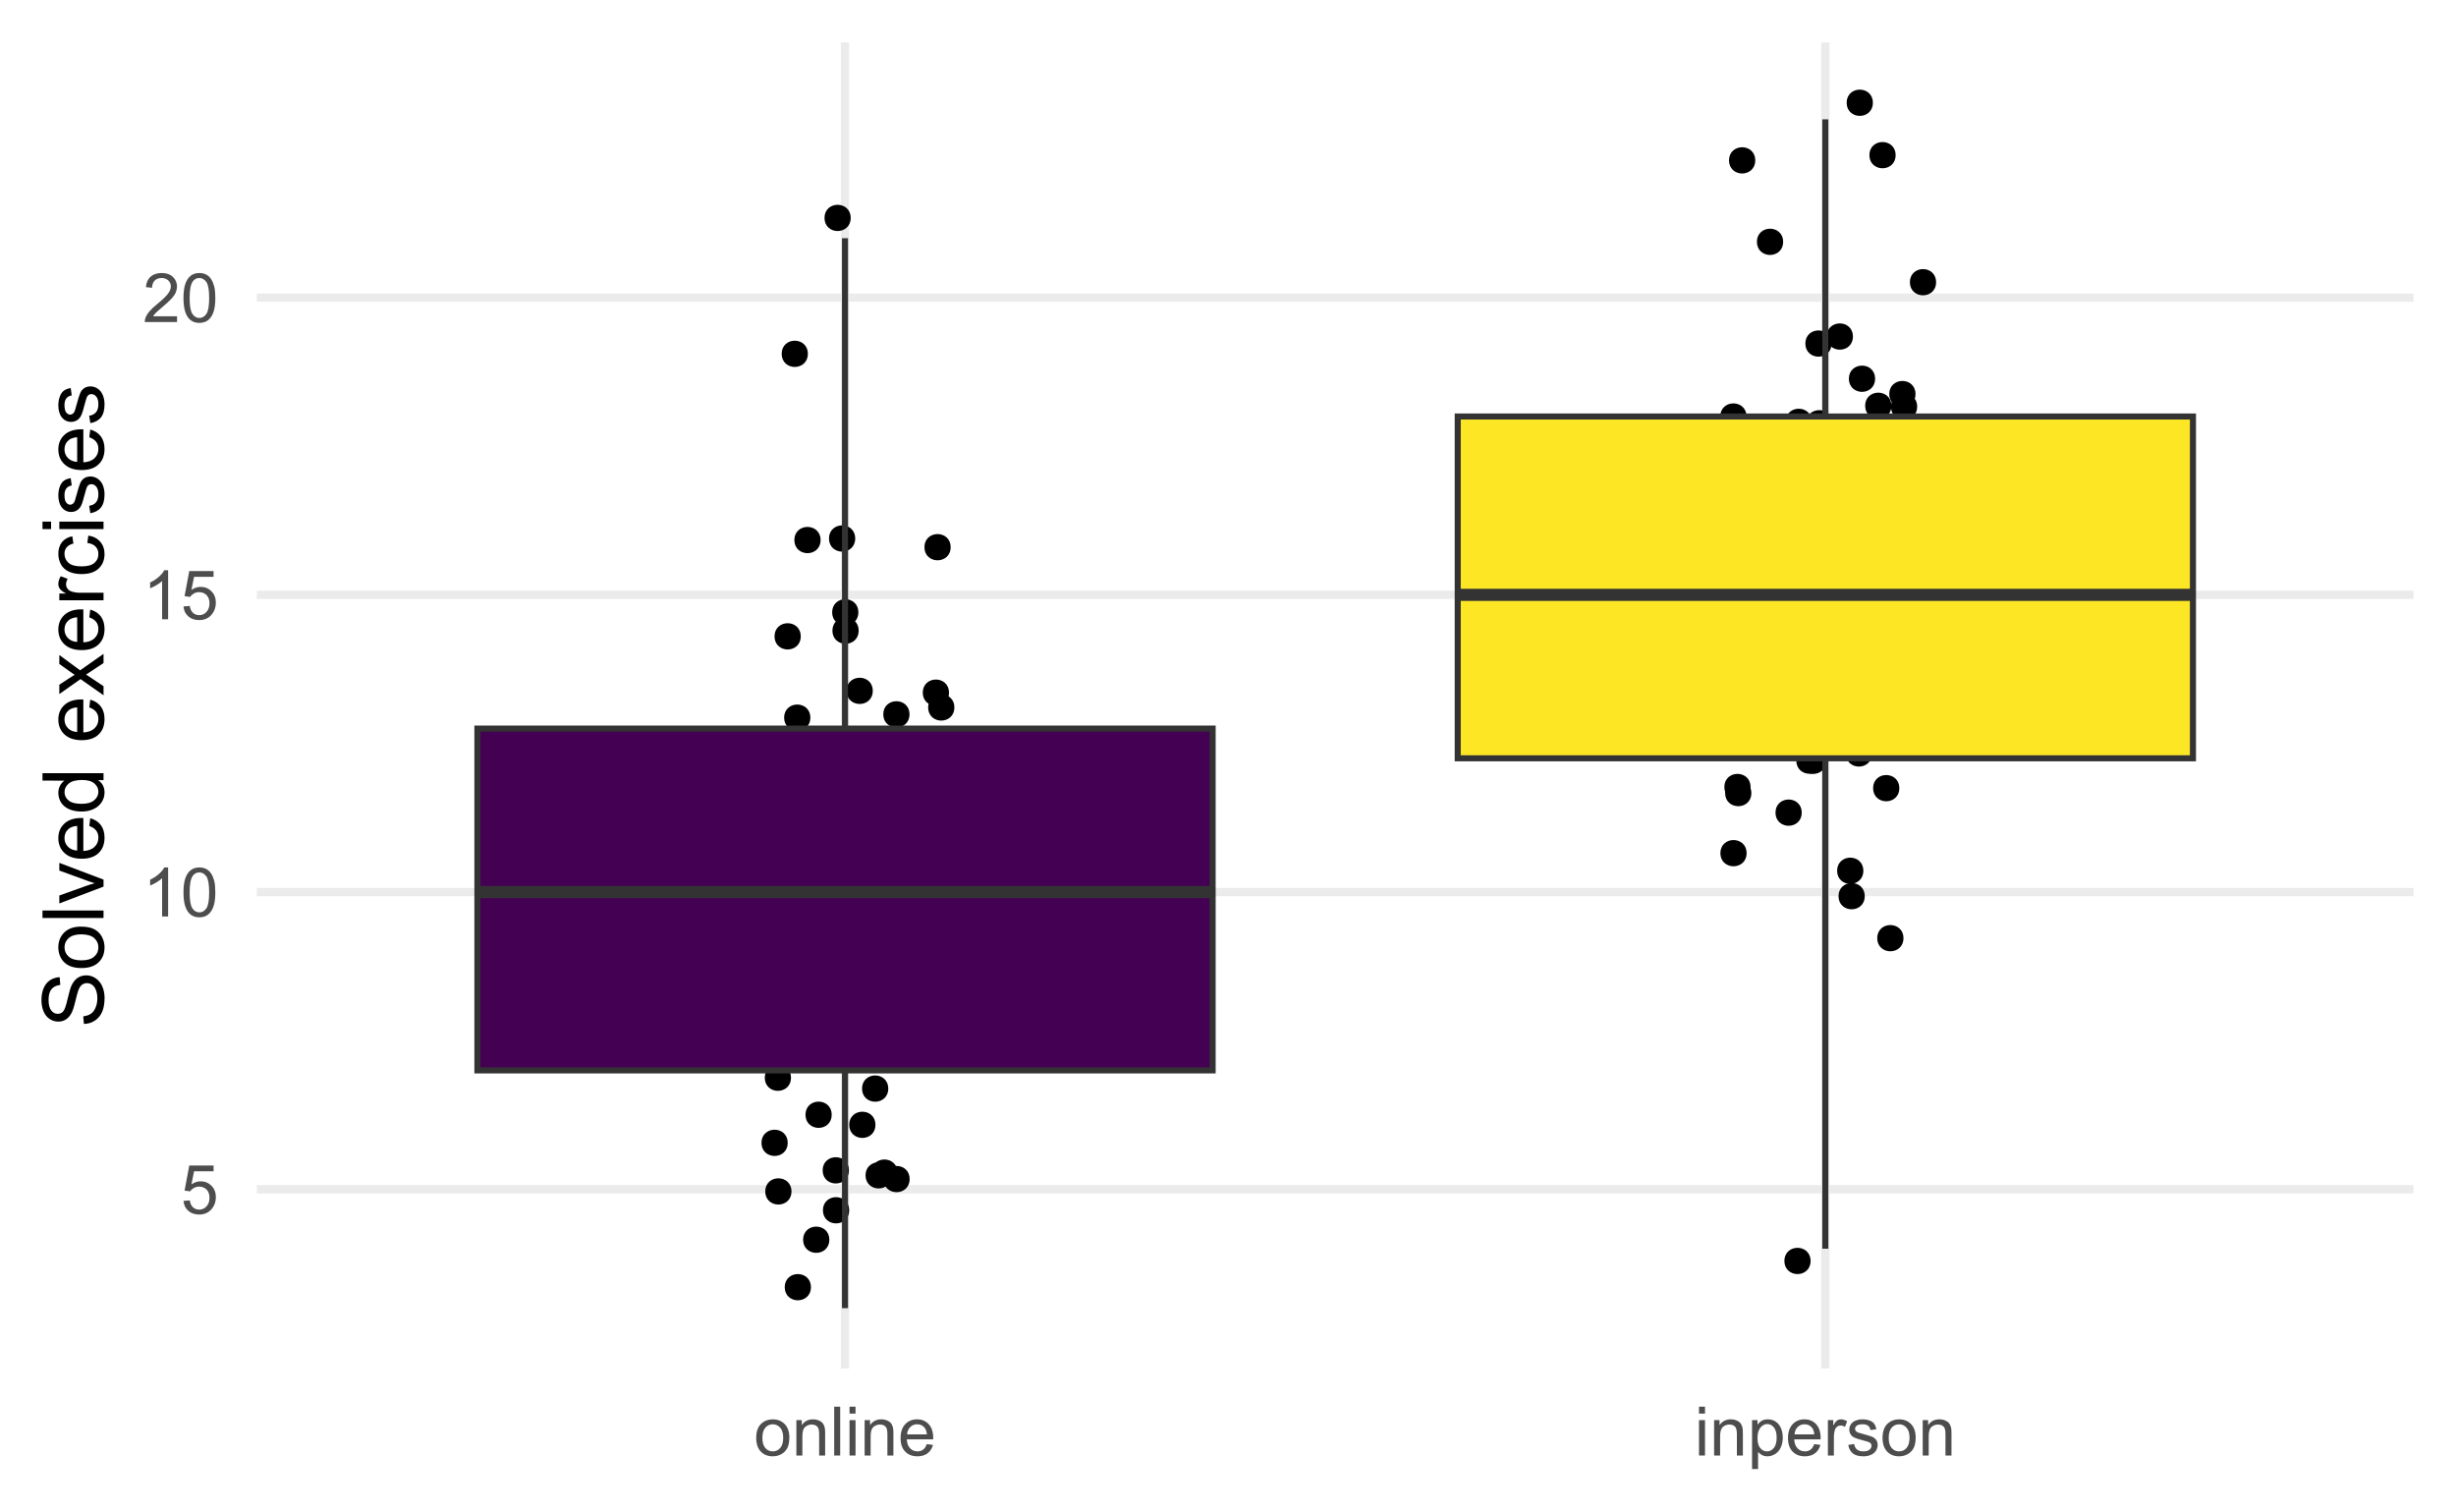 <?xml version="1.0" encoding="UTF-8"?>
<svg xmlns="http://www.w3.org/2000/svg" xmlns:xlink="http://www.w3.org/1999/xlink" width="432pt" height="266pt" viewBox="0 0 432 266" version="1.1">
<defs>
<g>
<symbol overflow="visible" id="glyph0-0">
<path style="stroke:none;" d="M 1.5 0 L 1.5 -7.5 L 7.5 -7.5 L 7.5 0 Z M 1.688 -0.188 L 7.312 -0.188 L 7.312 -7.312 L 1.688 -7.312 Z M 1.688 -0.188 "/>
</symbol>
<symbol overflow="visible" id="glyph0-1">
<path style="stroke:none;" d="M 0.5 -2.25 L 1.605 -2.344 C 1.684 -1.805 1.871 -1.398 2.176 -1.125 C 2.473 -0.852 2.836 -0.715 3.258 -0.719 C 3.766 -0.715 4.195 -0.906 4.547 -1.293 C 4.898 -1.672 5.074 -2.18 5.074 -2.82 C 5.074 -3.414 4.902 -3.891 4.566 -4.242 C 4.227 -4.59 3.785 -4.762 3.242 -4.766 C 2.898 -4.762 2.594 -4.684 2.32 -4.531 C 2.047 -4.375 1.832 -4.176 1.676 -3.93 L 0.688 -4.062 L 1.516 -8.473 L 5.789 -8.473 L 5.789 -7.465 L 2.359 -7.465 L 1.898 -5.156 C 2.414 -5.516 2.953 -5.695 3.523 -5.695 C 4.27 -5.695 4.902 -5.434 5.422 -4.914 C 5.934 -4.395 6.191 -3.727 6.195 -2.914 C 6.191 -2.133 5.965 -1.461 5.516 -0.898 C 4.961 -0.199 4.211 0.145 3.258 0.148 C 2.477 0.145 1.836 -0.07 1.344 -0.508 C 0.844 -0.941 0.562 -1.523 0.5 -2.25 Z M 0.5 -2.25 "/>
</symbol>
<symbol overflow="visible" id="glyph0-2">
<path style="stroke:none;" d="M 4.469 0 L 3.414 0 L 3.414 -6.719 C 3.16 -6.477 2.828 -6.234 2.414 -5.996 C 2 -5.75 1.629 -5.57 1.305 -5.449 L 1.305 -6.469 C 1.895 -6.742 2.41 -7.078 2.852 -7.477 C 3.293 -7.871 3.605 -8.254 3.789 -8.625 L 4.469 -8.625 Z M 4.469 0 "/>
</symbol>
<symbol overflow="visible" id="glyph0-3">
<path style="stroke:none;" d="M 0.5 -4.234 C 0.496 -5.246 0.602 -6.062 0.812 -6.688 C 1.02 -7.305 1.328 -7.785 1.742 -8.121 C 2.148 -8.457 2.668 -8.625 3.297 -8.625 C 3.758 -8.625 4.164 -8.531 4.512 -8.348 C 4.855 -8.16 5.141 -7.891 5.371 -7.543 C 5.594 -7.191 5.773 -6.766 5.906 -6.266 C 6.035 -5.762 6.098 -5.086 6.102 -4.234 C 6.098 -3.227 5.996 -2.414 5.789 -1.797 C 5.578 -1.176 5.266 -0.695 4.859 -0.359 C 4.445 -0.02 3.926 0.145 3.297 0.148 C 2.465 0.145 1.816 -0.148 1.348 -0.742 C 0.781 -1.457 0.496 -2.621 0.5 -4.234 Z M 1.582 -4.234 C 1.582 -2.824 1.746 -1.887 2.074 -1.418 C 2.402 -0.949 2.809 -0.715 3.297 -0.719 C 3.777 -0.715 4.184 -0.949 4.52 -1.422 C 4.848 -1.887 5.016 -2.824 5.016 -4.234 C 5.016 -5.648 4.848 -6.59 4.52 -7.055 C 4.184 -7.516 3.773 -7.746 3.289 -7.75 C 2.801 -7.746 2.414 -7.543 2.125 -7.137 C 1.762 -6.613 1.582 -5.645 1.582 -4.234 Z M 1.582 -4.234 "/>
</symbol>
<symbol overflow="visible" id="glyph0-4">
<path style="stroke:none;" d="M 6.039 -1.016 L 6.039 0 L 0.363 0 C 0.355 -0.254 0.395 -0.496 0.484 -0.734 C 0.629 -1.117 0.859 -1.5 1.18 -1.875 C 1.492 -2.25 1.953 -2.684 2.562 -3.176 C 3.492 -3.941 4.125 -4.547 4.453 -4.992 C 4.781 -5.438 4.945 -5.859 4.945 -6.266 C 4.945 -6.68 4.793 -7.031 4.496 -7.32 C 4.191 -7.602 3.805 -7.746 3.328 -7.75 C 2.82 -7.746 2.414 -7.594 2.109 -7.293 C 1.805 -6.984 1.648 -6.562 1.648 -6.031 L 0.562 -6.141 C 0.633 -6.945 0.91 -7.559 1.398 -7.988 C 1.879 -8.41 2.531 -8.625 3.352 -8.625 C 4.172 -8.625 4.824 -8.395 5.309 -7.938 C 5.789 -7.48 6.027 -6.914 6.031 -6.242 C 6.027 -5.895 5.957 -5.559 5.82 -5.227 C 5.676 -4.891 5.441 -4.539 5.117 -4.176 C 4.789 -3.805 4.25 -3.301 3.492 -2.664 C 2.859 -2.129 2.453 -1.77 2.273 -1.582 C 2.094 -1.395 1.945 -1.203 1.828 -1.016 Z M 6.039 -1.016 "/>
</symbol>
<symbol overflow="visible" id="glyph0-5">
<path style="stroke:none;" d="M 0.398 -3.109 C 0.398 -4.262 0.719 -5.117 1.359 -5.672 C 1.895 -6.133 2.547 -6.363 3.316 -6.363 C 4.172 -6.363 4.871 -6.082 5.414 -5.52 C 5.953 -4.957 6.223 -4.184 6.227 -3.199 C 6.223 -2.398 6.102 -1.766 5.867 -1.309 C 5.625 -0.848 5.277 -0.492 4.82 -0.238 C 4.359 0.016 3.859 0.141 3.316 0.141 C 2.441 0.141 1.734 -0.137 1.203 -0.695 C 0.664 -1.254 0.398 -2.059 0.398 -3.109 Z M 1.484 -3.109 C 1.48 -2.309 1.656 -1.711 2.004 -1.32 C 2.348 -0.922 2.785 -0.727 3.316 -0.727 C 3.84 -0.727 4.273 -0.926 4.621 -1.324 C 4.969 -1.723 5.145 -2.328 5.145 -3.148 C 5.145 -3.914 4.969 -4.496 4.617 -4.895 C 4.266 -5.289 3.832 -5.488 3.316 -5.492 C 2.785 -5.488 2.348 -5.293 2.004 -4.898 C 1.656 -4.5 1.48 -3.902 1.484 -3.109 Z M 1.484 -3.109 "/>
</symbol>
<symbol overflow="visible" id="glyph0-6">
<path style="stroke:none;" d="M 0.789 0 L 0.789 -6.223 L 1.742 -6.223 L 1.742 -5.336 C 2.195 -6.02 2.855 -6.363 3.719 -6.363 C 4.09 -6.363 4.434 -6.293 4.754 -6.16 C 5.066 -6.023 5.305 -5.848 5.461 -5.633 C 5.617 -5.41 5.727 -5.152 5.789 -4.852 C 5.828 -4.656 5.848 -4.312 5.848 -3.828 L 5.848 0 L 4.793 0 L 4.793 -3.785 C 4.793 -4.215 4.75 -4.535 4.668 -4.75 C 4.586 -4.961 4.441 -5.129 4.234 -5.258 C 4.023 -5.383 3.777 -5.449 3.5 -5.449 C 3.047 -5.449 2.66 -5.305 2.332 -5.02 C 2.004 -4.734 1.84 -4.195 1.844 -3.398 L 1.844 0 Z M 0.789 0 "/>
</symbol>
<symbol overflow="visible" id="glyph0-7">
<path style="stroke:none;" d="M 0.766 0 L 0.766 -8.59 L 1.82 -8.59 L 1.82 0 Z M 0.766 0 "/>
</symbol>
<symbol overflow="visible" id="glyph0-8">
<path style="stroke:none;" d="M 0.797 -7.375 L 0.797 -8.59 L 1.852 -8.59 L 1.852 -7.375 Z M 0.797 0 L 0.797 -6.223 L 1.852 -6.223 L 1.852 0 Z M 0.797 0 "/>
</symbol>
<symbol overflow="visible" id="glyph0-9">
<path style="stroke:none;" d="M 5.051 -2.004 L 6.141 -1.867 C 5.969 -1.23 5.648 -0.738 5.184 -0.387 C 4.719 -0.035 4.125 0.141 3.406 0.141 C 2.492 0.141 1.77 -0.137 1.238 -0.699 C 0.699 -1.254 0.434 -2.043 0.438 -3.059 C 0.434 -4.105 0.703 -4.918 1.246 -5.496 C 1.781 -6.074 2.48 -6.363 3.344 -6.363 C 4.176 -6.363 4.855 -6.078 5.383 -5.512 C 5.91 -4.945 6.176 -4.148 6.176 -3.125 C 6.176 -3.059 6.172 -2.965 6.172 -2.844 L 1.531 -2.844 C 1.562 -2.156 1.758 -1.633 2.109 -1.27 C 2.457 -0.906 2.891 -0.727 3.41 -0.727 C 3.797 -0.727 4.125 -0.828 4.402 -1.031 C 4.672 -1.234 4.891 -1.559 5.051 -2.004 Z M 1.586 -3.711 L 5.062 -3.711 C 5.016 -4.227 4.883 -4.621 4.664 -4.887 C 4.328 -5.293 3.891 -5.496 3.359 -5.496 C 2.871 -5.496 2.465 -5.332 2.137 -5.008 C 1.805 -4.684 1.621 -4.25 1.586 -3.711 Z M 1.586 -3.711 "/>
</symbol>
<symbol overflow="visible" id="glyph0-10">
<path style="stroke:none;" d="M 0.789 2.383 L 0.789 -6.223 L 1.75 -6.223 L 1.75 -5.414 C 1.977 -5.73 2.234 -5.965 2.52 -6.125 C 2.801 -6.281 3.145 -6.363 3.555 -6.363 C 4.082 -6.363 4.551 -6.227 4.961 -5.953 C 5.363 -5.68 5.672 -5.293 5.883 -4.793 C 6.09 -4.293 6.191 -3.746 6.195 -3.156 C 6.191 -2.52 6.078 -1.945 5.852 -1.438 C 5.621 -0.922 5.289 -0.531 4.855 -0.266 C 4.418 0.008 3.961 0.141 3.48 0.141 C 3.129 0.141 2.812 0.066 2.535 -0.082 C 2.254 -0.23 2.023 -0.418 1.844 -0.645 L 1.844 2.383 Z M 1.746 -3.078 C 1.746 -2.273 1.906 -1.684 2.23 -1.301 C 2.555 -0.918 2.949 -0.727 3.41 -0.727 C 3.879 -0.727 4.277 -0.922 4.613 -1.32 C 4.945 -1.711 5.113 -2.328 5.117 -3.164 C 5.113 -3.953 4.949 -4.547 4.625 -4.945 C 4.297 -5.34 3.91 -5.535 3.457 -5.539 C 3.004 -5.535 2.605 -5.324 2.262 -4.906 C 1.918 -4.484 1.746 -3.875 1.746 -3.078 Z M 1.746 -3.078 "/>
</symbol>
<symbol overflow="visible" id="glyph0-11">
<path style="stroke:none;" d="M 0.781 0 L 0.781 -6.223 L 1.727 -6.223 L 1.727 -5.281 C 1.969 -5.719 2.191 -6.012 2.398 -6.152 C 2.602 -6.293 2.828 -6.363 3.078 -6.363 C 3.43 -6.363 3.793 -6.25 4.16 -6.023 L 3.797 -5.047 C 3.539 -5.195 3.281 -5.273 3.023 -5.273 C 2.793 -5.273 2.586 -5.203 2.402 -5.066 C 2.215 -4.926 2.082 -4.734 2.008 -4.488 C 1.891 -4.113 1.832 -3.703 1.836 -3.258 L 1.836 0 Z M 0.781 0 "/>
</symbol>
<symbol overflow="visible" id="glyph0-12">
<path style="stroke:none;" d="M 0.367 -1.859 L 1.414 -2.023 C 1.469 -1.602 1.633 -1.281 1.902 -1.059 C 2.168 -0.836 2.543 -0.727 3.023 -0.727 C 3.508 -0.727 3.867 -0.824 4.102 -1.023 C 4.336 -1.219 4.453 -1.449 4.453 -1.719 C 4.453 -1.953 4.348 -2.141 4.141 -2.281 C 3.996 -2.371 3.637 -2.492 3.062 -2.637 C 2.289 -2.832 1.754 -3 1.457 -3.145 C 1.156 -3.285 0.93 -3.48 0.777 -3.734 C 0.621 -3.984 0.543 -4.266 0.547 -4.57 C 0.543 -4.844 0.605 -5.098 0.734 -5.34 C 0.859 -5.574 1.035 -5.773 1.254 -5.93 C 1.418 -6.047 1.641 -6.148 1.926 -6.234 C 2.207 -6.32 2.512 -6.363 2.836 -6.363 C 3.324 -6.363 3.75 -6.293 4.121 -6.152 C 4.488 -6.012 4.762 -5.82 4.938 -5.578 C 5.113 -5.336 5.234 -5.016 5.305 -4.617 L 4.273 -4.477 C 4.223 -4.797 4.086 -5.047 3.863 -5.227 C 3.637 -5.406 3.32 -5.496 2.914 -5.496 C 2.426 -5.496 2.082 -5.414 1.875 -5.254 C 1.664 -5.094 1.559 -4.906 1.562 -4.695 C 1.559 -4.555 1.602 -4.434 1.695 -4.324 C 1.773 -4.211 1.91 -4.117 2.098 -4.043 C 2.203 -4.004 2.512 -3.914 3.031 -3.773 C 3.773 -3.574 4.293 -3.41 4.59 -3.285 C 4.879 -3.156 5.113 -2.973 5.285 -2.73 C 5.453 -2.488 5.535 -2.188 5.539 -1.828 C 5.535 -1.477 5.434 -1.145 5.23 -0.832 C 5.023 -0.52 4.727 -0.277 4.34 -0.113 C 3.953 0.059 3.516 0.141 3.031 0.141 C 2.219 0.141 1.602 -0.027 1.18 -0.363 C 0.754 -0.699 0.484 -1.195 0.367 -1.859 Z M 0.367 -1.859 "/>
</symbol>
<symbol overflow="visible" id="glyph1-0">
<path style="stroke:none;" d="M 0 -1.875 L -9.375 -1.875 L -9.375 -9.375 L 0 -9.375 Z M -0.234 -2.109 L -0.234 -9.141 L -9.141 -9.141 L -9.141 -2.109 Z M -0.234 -2.109 "/>
</symbol>
<symbol overflow="visible" id="glyph1-1">
<path style="stroke:none;" d="M -3.449 -0.676 L -3.566 -2.016 C -3.027 -2.078 -2.586 -2.223 -2.242 -2.457 C -1.895 -2.684 -1.617 -3.043 -1.406 -3.535 C -1.195 -4.02 -1.09 -4.57 -1.09 -5.188 C -1.09 -5.727 -1.168 -6.207 -1.332 -6.621 C -1.488 -7.035 -1.711 -7.344 -1.996 -7.547 C -2.273 -7.75 -2.578 -7.852 -2.914 -7.852 C -3.25 -7.852 -3.547 -7.754 -3.797 -7.559 C -4.047 -7.363 -4.258 -7.039 -4.43 -6.594 C -4.543 -6.301 -4.715 -5.664 -4.953 -4.68 C -5.188 -3.691 -5.414 -3 -5.625 -2.609 C -5.891 -2.094 -6.223 -1.711 -6.625 -1.461 C -7.02 -1.207 -7.465 -1.082 -7.961 -1.086 C -8.5 -1.082 -9.008 -1.238 -9.48 -1.547 C -9.949 -1.852 -10.305 -2.301 -10.555 -2.895 C -10.797 -3.484 -10.922 -4.141 -10.922 -4.863 C -10.922 -5.66 -10.793 -6.359 -10.535 -6.969 C -10.277 -7.574 -9.898 -8.043 -9.402 -8.371 C -8.902 -8.695 -8.34 -8.871 -7.711 -8.898 L -7.609 -7.535 C -8.285 -7.461 -8.797 -7.211 -9.148 -6.793 C -9.492 -6.367 -9.668 -5.746 -9.668 -4.922 C -9.668 -4.062 -9.508 -3.434 -9.195 -3.043 C -8.875 -2.645 -8.496 -2.449 -8.055 -2.453 C -7.668 -2.449 -7.352 -2.59 -7.105 -2.871 C -6.852 -3.145 -6.594 -3.855 -6.336 -5.012 C -6.07 -6.164 -5.844 -6.957 -5.652 -7.391 C -5.363 -8.012 -5 -8.473 -4.559 -8.773 C -4.113 -9.07 -3.602 -9.223 -3.031 -9.223 C -2.457 -9.223 -1.922 -9.059 -1.418 -8.73 C -0.91 -8.402 -0.516 -7.93 -0.238 -7.32 C 0.043 -6.703 0.18 -6.016 0.184 -5.25 C 0.18 -4.277 0.043 -3.461 -0.242 -2.809 C -0.523 -2.148 -0.949 -1.633 -1.52 -1.262 C -2.086 -0.887 -2.73 -0.691 -3.449 -0.676 Z M -3.449 -0.676 "/>
</symbol>
<symbol overflow="visible" id="glyph1-2">
<path style="stroke:none;" d="M -3.891 -0.5 C -5.328 -0.496 -6.395 -0.898 -7.09 -1.699 C -7.664 -2.367 -7.949 -3.18 -7.953 -4.145 C -7.949 -5.211 -7.602 -6.086 -6.902 -6.766 C -6.199 -7.441 -5.23 -7.781 -4 -7.785 C -2.996 -7.781 -2.207 -7.629 -1.637 -7.332 C -1.059 -7.027 -0.613 -6.594 -0.301 -6.023 C 0.02 -5.449 0.176 -4.82 0.176 -4.145 C 0.176 -3.051 -0.172 -2.172 -0.871 -1.504 C -1.566 -0.832 -2.574 -0.496 -3.891 -0.5 Z M -3.891 -1.852 C -2.891 -1.852 -2.141 -2.066 -1.648 -2.504 C -1.148 -2.934 -0.902 -3.48 -0.906 -4.145 C -0.902 -4.793 -1.152 -5.34 -1.652 -5.777 C -2.152 -6.211 -2.91 -6.426 -3.934 -6.43 C -4.891 -6.426 -5.621 -6.207 -6.117 -5.773 C -6.613 -5.336 -6.859 -4.793 -6.863 -4.145 C -6.859 -3.48 -6.613 -2.934 -6.121 -2.504 C -5.625 -2.066 -4.883 -1.852 -3.891 -1.852 Z M -3.891 -1.852 "/>
</symbol>
<symbol overflow="visible" id="glyph1-3">
<path style="stroke:none;" d="M 0 -0.961 L -10.738 -0.961 L -10.738 -2.277 L 0 -2.277 Z M 0 -0.961 "/>
</symbol>
<symbol overflow="visible" id="glyph1-4">
<path style="stroke:none;" d="M 0 -3.148 L -7.777 -0.191 L -7.777 -1.582 L -3.121 -3.25 C -2.617 -3.43 -2.094 -3.598 -1.551 -3.75 C -1.961 -3.867 -2.453 -4.031 -3.031 -4.242 L -7.777 -5.969 L -7.777 -7.324 L 0 -4.379 Z M 0 -3.148 "/>
</symbol>
<symbol overflow="visible" id="glyph1-5">
<path style="stroke:none;" d="M -2.504 -6.312 L -2.336 -7.676 C -1.535 -7.457 -0.918 -7.059 -0.48 -6.48 C -0.043 -5.898 0.176 -5.156 0.176 -4.254 C 0.176 -3.113 -0.172 -2.211 -0.875 -1.547 C -1.57 -0.883 -2.555 -0.551 -3.824 -0.551 C -5.129 -0.551 -6.145 -0.887 -6.867 -1.559 C -7.59 -2.23 -7.949 -3.105 -7.953 -4.184 C -7.949 -5.223 -7.598 -6.07 -6.891 -6.73 C -6.18 -7.387 -5.184 -7.715 -3.902 -7.719 C -3.824 -7.715 -3.707 -7.715 -3.551 -7.711 L -3.551 -1.91 C -2.695 -1.957 -2.039 -2.199 -1.586 -2.637 C -1.129 -3.07 -0.902 -3.609 -0.906 -4.262 C -0.902 -4.742 -1.027 -5.156 -1.285 -5.5 C -1.535 -5.84 -1.941 -6.109 -2.504 -6.312 Z M -4.637 -1.984 L -4.637 -6.328 C -5.285 -6.27 -5.777 -6.102 -6.109 -5.828 C -6.613 -5.406 -6.867 -4.863 -6.871 -4.195 C -6.867 -3.59 -6.664 -3.078 -6.262 -2.668 C -5.855 -2.254 -5.312 -2.027 -4.637 -1.984 Z M -4.637 -1.984 "/>
</symbol>
<symbol overflow="visible" id="glyph1-6">
<path style="stroke:none;" d="M 0 -6.035 L -0.98 -6.035 C -0.207 -5.543 0.176 -4.816 0.176 -3.859 C 0.176 -3.238 0.008 -2.668 -0.336 -2.148 C -0.672 -1.629 -1.148 -1.227 -1.766 -0.941 C -2.375 -0.652 -3.082 -0.508 -3.883 -0.512 C -4.656 -0.508 -5.359 -0.637 -5.996 -0.898 C -6.625 -1.156 -7.109 -1.547 -7.449 -2.066 C -7.781 -2.582 -7.949 -3.16 -7.953 -3.801 C -7.949 -4.266 -7.852 -4.684 -7.656 -5.051 C -7.457 -5.418 -7.199 -5.715 -6.883 -5.945 L -10.738 -5.949 L -10.738 -7.258 L 0 -7.258 Z M -3.883 -1.867 C -2.883 -1.863 -2.137 -2.074 -1.645 -2.496 C -1.148 -2.918 -0.902 -3.414 -0.906 -3.984 C -0.902 -4.559 -1.137 -5.047 -1.613 -5.453 C -2.082 -5.855 -2.805 -6.059 -3.773 -6.059 C -4.836 -6.059 -5.613 -5.852 -6.113 -5.441 C -6.609 -5.031 -6.859 -4.527 -6.863 -3.926 C -6.859 -3.34 -6.621 -2.848 -6.145 -2.457 C -5.664 -2.059 -4.91 -1.863 -3.883 -1.867 Z M -3.883 -1.867 "/>
</symbol>
<symbol overflow="visible" id="glyph1-7">
<path style="stroke:none;" d=""/>
</symbol>
<symbol overflow="visible" id="glyph1-8">
<path style="stroke:none;" d="M 0 -0.109 L -4.043 -2.953 L -7.777 -0.324 L -7.777 -1.969 L -5.953 -3.164 C -5.605 -3.387 -5.312 -3.566 -5.082 -3.707 C -5.402 -3.918 -5.691 -4.117 -5.941 -4.301 L -7.777 -5.609 L -7.777 -7.184 L -4.117 -4.496 L 0 -7.391 L 0 -5.773 L -2.418 -4.176 L -3.07 -3.75 L 0 -1.707 Z M 0 -0.109 "/>
</symbol>
<symbol overflow="visible" id="glyph1-9">
<path style="stroke:none;" d="M 0 -0.973 L -7.777 -0.973 L -7.777 -2.16 L -6.598 -2.16 C -7.148 -2.461 -7.512 -2.738 -7.688 -2.996 C -7.863 -3.25 -7.949 -3.535 -7.953 -3.844 C -7.949 -4.289 -7.809 -4.738 -7.531 -5.199 L -6.305 -4.746 C -6.496 -4.422 -6.59 -4.098 -6.594 -3.781 C -6.59 -3.488 -6.504 -3.23 -6.332 -3.004 C -6.156 -2.773 -5.914 -2.609 -5.609 -2.512 C -5.137 -2.363 -4.625 -2.289 -4.07 -2.293 L 0 -2.293 Z M 0 -0.973 "/>
</symbol>
<symbol overflow="visible" id="glyph1-10">
<path style="stroke:none;" d="M -2.848 -6.062 L -2.68 -7.359 C -1.781 -7.219 -1.082 -6.855 -0.582 -6.273 C -0.074 -5.688 0.176 -4.973 0.176 -4.125 C 0.176 -3.059 -0.172 -2.199 -0.867 -1.555 C -1.562 -0.906 -2.559 -0.586 -3.859 -0.586 C -4.699 -0.586 -5.434 -0.723 -6.062 -1.004 C -6.691 -1.277 -7.164 -1.703 -7.48 -2.273 C -7.793 -2.844 -7.949 -3.461 -7.953 -4.133 C -7.949 -4.973 -7.738 -5.664 -7.312 -6.203 C -6.883 -6.738 -6.273 -7.082 -5.492 -7.234 L -5.297 -5.953 C -5.816 -5.832 -6.207 -5.613 -6.473 -5.305 C -6.734 -4.992 -6.867 -4.621 -6.871 -4.184 C -6.867 -3.52 -6.629 -2.977 -6.156 -2.562 C -5.676 -2.145 -4.922 -1.938 -3.898 -1.941 C -2.848 -1.938 -2.09 -2.137 -1.617 -2.539 C -1.141 -2.938 -0.902 -3.461 -0.906 -4.109 C -0.902 -4.625 -1.062 -5.059 -1.383 -5.406 C -1.699 -5.75 -2.188 -5.969 -2.848 -6.062 Z M -2.848 -6.062 "/>
</symbol>
<symbol overflow="visible" id="glyph1-11">
<path style="stroke:none;" d="M -9.223 -0.996 L -10.738 -0.996 L -10.738 -2.316 L -9.223 -2.316 Z M 0 -0.996 L -7.777 -0.996 L -7.777 -2.316 L 0 -2.312 Z M 0 -0.996 "/>
</symbol>
<symbol overflow="visible" id="glyph1-12">
<path style="stroke:none;" d="M -2.32 -0.461 L -2.527 -1.766 C -2 -1.836 -1.602 -2.039 -1.324 -2.375 C -1.043 -2.707 -0.902 -3.176 -0.906 -3.781 C -0.902 -4.383 -1.027 -4.832 -1.277 -5.125 C -1.523 -5.418 -1.812 -5.566 -2.145 -5.566 C -2.441 -5.566 -2.676 -5.438 -2.848 -5.18 C -2.965 -4.996 -3.113 -4.547 -3.297 -3.832 C -3.539 -2.863 -3.75 -2.191 -3.93 -1.82 C -4.105 -1.445 -4.352 -1.16 -4.668 -0.969 C -4.98 -0.773 -5.328 -0.68 -5.711 -0.68 C -6.059 -0.68 -6.379 -0.758 -6.676 -0.918 C -6.965 -1.074 -7.211 -1.289 -7.414 -1.566 C -7.562 -1.77 -7.691 -2.051 -7.797 -2.406 C -7.898 -2.758 -7.949 -3.137 -7.953 -3.547 C -7.949 -4.152 -7.863 -4.688 -7.688 -5.152 C -7.512 -5.609 -7.273 -5.949 -6.977 -6.172 C -6.676 -6.391 -6.273 -6.543 -5.773 -6.629 L -5.594 -5.34 C -5.992 -5.277 -6.305 -5.109 -6.531 -4.828 C -6.754 -4.547 -6.867 -4.148 -6.871 -3.641 C -6.867 -3.031 -6.766 -2.602 -6.57 -2.344 C -6.367 -2.086 -6.133 -1.957 -5.867 -1.957 C -5.691 -1.957 -5.539 -2.008 -5.406 -2.117 C -5.262 -2.219 -5.145 -2.387 -5.055 -2.621 C -5.004 -2.75 -4.891 -3.141 -4.719 -3.785 C -4.465 -4.719 -4.262 -5.367 -4.105 -5.738 C -3.945 -6.105 -3.715 -6.395 -3.41 -6.605 C -3.105 -6.812 -2.73 -6.918 -2.285 -6.922 C -1.844 -6.918 -1.43 -6.789 -1.043 -6.535 C -0.652 -6.277 -0.352 -5.91 -0.141 -5.426 C 0.07 -4.941 0.176 -4.395 0.176 -3.785 C 0.176 -2.773 -0.031 -2 -0.453 -1.473 C -0.871 -0.941 -1.496 -0.605 -2.32 -0.461 Z M -2.32 -0.461 "/>
</symbol>
</g>
<clipPath id="clip1">
  <path d="M 45.176 208 L 424.531 208 L 424.531 210 L 45.176 210 Z M 45.176 208 "/>
</clipPath>
<clipPath id="clip2">
  <path d="M 45.176 156 L 424.531 156 L 424.531 158 L 45.176 158 Z M 45.176 156 "/>
</clipPath>
<clipPath id="clip3">
  <path d="M 45.176 103 L 424.531 103 L 424.531 106 L 45.176 106 Z M 45.176 103 "/>
</clipPath>
<clipPath id="clip4">
  <path d="M 45.176 51 L 424.531 51 L 424.531 54 L 45.176 54 Z M 45.176 51 "/>
</clipPath>
<clipPath id="clip5">
  <path d="M 147 7.473 L 150 7.473 L 150 240.688 L 147 240.688 Z M 147 7.473 "/>
</clipPath>
<clipPath id="clip6">
  <path d="M 320 7.473 L 322 7.473 L 322 240.688 L 320 240.688 Z M 320 7.473 "/>
</clipPath>
</defs>
<g id="surface99">
<rect x="0" y="0" width="432" height="266" style="fill:rgb(100%,100%,100%);fill-opacity:1;stroke:none;"/>
<g clip-path="url(#clip1)" clip-rule="nonzero">
<path style="fill:none;stroke-width:1.455;stroke-linecap:butt;stroke-linejoin:round;stroke:rgb(92.157%,92.157%,92.157%);stroke-opacity:1;stroke-miterlimit:10;" d="M 45.176 209.176 L 424.527 209.176 "/>
</g>
<g clip-path="url(#clip2)" clip-rule="nonzero">
<path style="fill:none;stroke-width:1.455;stroke-linecap:butt;stroke-linejoin:round;stroke:rgb(92.157%,92.157%,92.157%);stroke-opacity:1;stroke-miterlimit:10;" d="M 45.176 156.902 L 424.527 156.902 "/>
</g>
<g clip-path="url(#clip3)" clip-rule="nonzero">
<path style="fill:none;stroke-width:1.455;stroke-linecap:butt;stroke-linejoin:round;stroke:rgb(92.157%,92.157%,92.157%);stroke-opacity:1;stroke-miterlimit:10;" d="M 45.176 104.625 L 424.527 104.625 "/>
</g>
<g clip-path="url(#clip4)" clip-rule="nonzero">
<path style="fill:none;stroke-width:1.455;stroke-linecap:butt;stroke-linejoin:round;stroke:rgb(92.157%,92.157%,92.157%);stroke-opacity:1;stroke-miterlimit:10;" d="M 45.176 52.348 L 424.527 52.348 "/>
</g>
<g clip-path="url(#clip5)" clip-rule="nonzero">
<path style="fill:none;stroke-width:1.455;stroke-linecap:butt;stroke-linejoin:round;stroke:rgb(92.157%,92.157%,92.157%);stroke-opacity:1;stroke-miterlimit:10;" d="M 148.633 240.688 L 148.633 7.473 "/>
</g>
<g clip-path="url(#clip6)" clip-rule="nonzero">
<path style="fill:none;stroke-width:1.455;stroke-linecap:butt;stroke-linejoin:round;stroke:rgb(92.157%,92.157%,92.157%);stroke-opacity:1;stroke-miterlimit:10;" d="M 321.066 240.688 L 321.066 7.473 "/>
</g>
<path style="fill-rule:nonzero;fill:rgb(0%,0%,0%);fill-opacity:1;stroke-width:0.709;stroke-linecap:round;stroke-linejoin:round;stroke:rgb(0%,0%,0%);stroke-opacity:1;stroke-miterlimit:10;" d="M 141.75 62.23 C 141.75 64.84 137.844 64.84 137.844 62.23 C 137.844 59.625 141.75 59.625 141.75 62.23 "/>
<path style="fill-rule:nonzero;fill:rgb(0%,0%,0%);fill-opacity:1;stroke-width:0.709;stroke-linecap:round;stroke-linejoin:round;stroke:rgb(0%,0%,0%);stroke-opacity:1;stroke-miterlimit:10;" d="M 330.578 112.863 C 330.578 115.473 326.668 115.473 326.668 112.863 C 326.668 110.258 330.578 110.258 330.578 112.863 "/>
<path style="fill-rule:nonzero;fill:rgb(0%,0%,0%);fill-opacity:1;stroke-width:0.709;stroke-linecap:round;stroke-linejoin:round;stroke:rgb(0%,0%,0%);stroke-opacity:1;stroke-miterlimit:10;" d="M 159.629 125.641 C 159.629 128.246 155.719 128.246 155.719 125.641 C 155.719 123.035 159.629 123.035 159.629 125.641 "/>
<path style="fill-rule:nonzero;fill:rgb(0%,0%,0%);fill-opacity:1;stroke-width:0.709;stroke-linecap:round;stroke-linejoin:round;stroke:rgb(0%,0%,0%);stroke-opacity:1;stroke-miterlimit:10;" d="M 334.785 90.016 C 334.785 92.625 330.875 92.625 330.875 90.016 C 330.875 87.41 334.785 87.41 334.785 90.016 "/>
<path style="fill-rule:nonzero;fill:rgb(0%,0%,0%);fill-opacity:1;stroke-width:0.709;stroke-linecap:round;stroke-linejoin:round;stroke:rgb(0%,0%,0%);stroke-opacity:1;stroke-miterlimit:10;" d="M 142.188 126.227 C 142.188 128.832 138.277 128.832 138.277 126.227 C 138.277 123.617 142.188 123.617 142.188 126.227 "/>
<path style="fill-rule:nonzero;fill:rgb(0%,0%,0%);fill-opacity:1;stroke-width:0.709;stroke-linecap:round;stroke-linejoin:round;stroke:rgb(0%,0%,0%);stroke-opacity:1;stroke-miterlimit:10;" d="M 337.188 106.512 C 337.188 109.117 333.277 109.117 333.277 106.512 C 333.277 103.902 337.188 103.902 337.188 106.512 "/>
<path style="fill-rule:nonzero;fill:rgb(0%,0%,0%);fill-opacity:1;stroke-width:0.709;stroke-linecap:round;stroke-linejoin:round;stroke:rgb(0%,0%,0%);stroke-opacity:1;stroke-miterlimit:10;" d="M 167.012 135.113 C 167.012 137.719 163.102 137.719 163.102 135.113 C 163.102 132.508 167.012 132.508 167.012 135.113 "/>
<path style="fill-rule:nonzero;fill:rgb(0%,0%,0%);fill-opacity:1;stroke-width:0.709;stroke-linecap:round;stroke-linejoin:round;stroke:rgb(0%,0%,0%);stroke-opacity:1;stroke-miterlimit:10;" d="M 333.082 27.289 C 333.082 29.895 329.172 29.895 329.172 27.289 C 329.172 24.684 333.082 24.684 333.082 27.289 "/>
<path style="fill-rule:nonzero;fill:rgb(0%,0%,0%);fill-opacity:1;stroke-width:0.709;stroke-linecap:round;stroke-linejoin:round;stroke:rgb(0%,0%,0%);stroke-opacity:1;stroke-miterlimit:10;" d="M 149.285 38.328 C 149.285 40.934 145.379 40.934 145.379 38.328 C 145.379 35.723 149.285 35.723 149.285 38.328 "/>
<path style="fill-rule:nonzero;fill:rgb(0%,0%,0%);fill-opacity:1;stroke-width:0.709;stroke-linecap:round;stroke-linejoin:round;stroke:rgb(0%,0%,0%);stroke-opacity:1;stroke-miterlimit:10;" d="M 333.734 138.625 C 333.734 141.234 329.824 141.234 329.824 138.625 C 329.824 136.02 333.734 136.02 333.734 138.625 "/>
<path style="fill-rule:nonzero;fill:rgb(0%,0%,0%);fill-opacity:1;stroke-width:0.709;stroke-linecap:round;stroke-linejoin:round;stroke:rgb(0%,0%,0%);stroke-opacity:1;stroke-miterlimit:10;" d="M 135.621 144.629 C 135.621 147.234 131.711 147.234 131.711 144.629 C 131.711 142.023 135.621 142.023 135.621 144.629 "/>
<path style="fill-rule:nonzero;fill:rgb(0%,0%,0%);fill-opacity:1;stroke-width:0.709;stroke-linecap:round;stroke-linejoin:round;stroke:rgb(0%,0%,0%);stroke-opacity:1;stroke-miterlimit:10;" d="M 320.871 133.816 C 320.871 136.422 316.961 136.422 316.961 133.816 C 316.961 131.211 320.871 131.211 320.871 133.816 "/>
<path style="fill-rule:nonzero;fill:rgb(0%,0%,0%);fill-opacity:1;stroke-width:0.709;stroke-linecap:round;stroke-linejoin:round;stroke:rgb(0%,0%,0%);stroke-opacity:1;stroke-miterlimit:10;" d="M 145.078 185.75 C 145.078 188.359 141.168 188.359 141.168 185.75 C 141.168 183.145 145.078 183.145 145.078 185.75 "/>
<path style="fill-rule:nonzero;fill:rgb(0%,0%,0%);fill-opacity:1;stroke-width:0.709;stroke-linecap:round;stroke-linejoin:round;stroke:rgb(0%,0%,0%);stroke-opacity:1;stroke-miterlimit:10;" d="M 329.125 82.809 C 329.125 85.414 325.215 85.414 325.215 82.809 C 325.215 80.203 329.125 80.203 329.125 82.809 "/>
<path style="fill-rule:nonzero;fill:rgb(0%,0%,0%);fill-opacity:1;stroke-width:0.709;stroke-linecap:round;stroke-linejoin:round;stroke:rgb(0%,0%,0%);stroke-opacity:1;stroke-miterlimit:10;" d="M 151.602 177.879 C 151.602 180.484 147.691 180.484 147.691 177.879 C 147.691 175.273 151.602 175.273 151.602 177.879 "/>
<path style="fill-rule:nonzero;fill:rgb(0%,0%,0%);fill-opacity:1;stroke-width:0.709;stroke-linecap:round;stroke-linejoin:round;stroke:rgb(0%,0%,0%);stroke-opacity:1;stroke-miterlimit:10;" d="M 318.125 221.781 C 318.125 224.391 314.219 224.391 314.219 221.781 C 314.219 219.176 318.125 219.176 318.125 221.781 "/>
<path style="fill-rule:nonzero;fill:rgb(0%,0%,0%);fill-opacity:1;stroke-width:0.709;stroke-linecap:round;stroke-linejoin:round;stroke:rgb(0%,0%,0%);stroke-opacity:1;stroke-miterlimit:10;" d="M 159.652 207.379 C 159.652 209.988 155.746 209.988 155.746 207.379 C 155.746 204.773 159.652 204.773 159.652 207.379 "/>
<path style="fill-rule:nonzero;fill:rgb(0%,0%,0%);fill-opacity:1;stroke-width:0.709;stroke-linecap:round;stroke-linejoin:round;stroke:rgb(0%,0%,0%);stroke-opacity:1;stroke-miterlimit:10;" d="M 327.406 153.156 C 327.406 155.762 323.496 155.762 323.496 153.156 C 323.496 150.551 327.406 150.551 327.406 153.156 "/>
<path style="fill-rule:nonzero;fill:rgb(0%,0%,0%);fill-opacity:1;stroke-width:0.709;stroke-linecap:round;stroke-linejoin:round;stroke:rgb(0%,0%,0%);stroke-opacity:1;stroke-miterlimit:10;" d="M 153.637 197.84 C 153.637 200.445 149.727 200.445 149.727 197.84 C 149.727 195.234 153.637 195.234 153.637 197.84 "/>
<path style="fill-rule:nonzero;fill:rgb(0%,0%,0%);fill-opacity:1;stroke-width:0.709;stroke-linecap:round;stroke-linejoin:round;stroke:rgb(0%,0%,0%);stroke-opacity:1;stroke-miterlimit:10;" d="M 307.707 139.492 C 307.707 142.098 303.797 142.098 303.797 139.492 C 303.797 136.887 307.707 136.887 307.707 139.492 "/>
<path style="fill-rule:nonzero;fill:rgb(0%,0%,0%);fill-opacity:1;stroke-width:0.709;stroke-linecap:round;stroke-linejoin:round;stroke:rgb(0%,0%,0%);stroke-opacity:1;stroke-miterlimit:10;" d="M 140.895 134.238 C 140.895 136.844 136.984 136.844 136.984 134.238 C 136.984 131.633 140.895 131.633 140.895 134.238 "/>
<path style="fill-rule:nonzero;fill:rgb(0%,0%,0%);fill-opacity:1;stroke-width:0.709;stroke-linecap:round;stroke-linejoin:round;stroke:rgb(0%,0%,0%);stroke-opacity:1;stroke-miterlimit:10;" d="M 309.195 105.57 C 309.195 108.176 305.285 108.176 305.285 105.57 C 305.285 102.961 309.195 102.961 309.195 105.57 "/>
<path style="fill-rule:nonzero;fill:rgb(0%,0%,0%);fill-opacity:1;stroke-width:0.709;stroke-linecap:round;stroke-linejoin:round;stroke:rgb(0%,0%,0%);stroke-opacity:1;stroke-miterlimit:10;" d="M 141.168 139.734 C 141.168 142.344 137.258 142.344 137.258 139.734 C 137.258 137.129 141.168 137.129 141.168 139.734 "/>
<path style="fill-rule:nonzero;fill:rgb(0%,0%,0%);fill-opacity:1;stroke-width:0.709;stroke-linecap:round;stroke-linejoin:round;stroke:rgb(0%,0%,0%);stroke-opacity:1;stroke-miterlimit:10;" d="M 314.684 112 C 314.684 114.609 310.773 114.609 310.773 112 C 310.773 109.395 314.684 109.395 314.684 112 "/>
<path style="fill-rule:nonzero;fill:rgb(0%,0%,0%);fill-opacity:1;stroke-width:0.709;stroke-linecap:round;stroke-linejoin:round;stroke:rgb(0%,0%,0%);stroke-opacity:1;stroke-miterlimit:10;" d="M 138.203 201.008 C 138.203 203.613 134.293 203.613 134.293 201.008 C 134.293 198.402 138.203 198.402 138.203 201.008 "/>
<path style="fill-rule:nonzero;fill:rgb(0%,0%,0%);fill-opacity:1;stroke-width:0.709;stroke-linecap:round;stroke-linejoin:round;stroke:rgb(0%,0%,0%);stroke-opacity:1;stroke-miterlimit:10;" d="M 332.336 71.367 C 332.336 73.977 328.426 73.977 328.426 71.367 C 328.426 68.762 332.336 68.762 332.336 71.367 "/>
<path style="fill-rule:nonzero;fill:rgb(0%,0%,0%);fill-opacity:1;stroke-width:0.709;stroke-linecap:round;stroke-linejoin:round;stroke:rgb(0%,0%,0%);stroke-opacity:1;stroke-miterlimit:10;" d="M 153.453 157.641 C 153.453 160.246 149.543 160.246 149.543 157.641 C 149.543 155.035 153.453 155.035 153.453 157.641 "/>
<path style="fill-rule:nonzero;fill:rgb(0%,0%,0%);fill-opacity:1;stroke-width:0.709;stroke-linecap:round;stroke-linejoin:round;stroke:rgb(0%,0%,0%);stroke-opacity:1;stroke-miterlimit:10;" d="M 329.473 66.613 C 329.473 69.219 325.562 69.219 325.562 66.613 C 325.562 64.008 329.473 64.008 329.473 66.613 "/>
<path style="fill-rule:nonzero;fill:rgb(0%,0%,0%);fill-opacity:1;stroke-width:0.709;stroke-linecap:round;stroke-linejoin:round;stroke:rgb(0%,0%,0%);stroke-opacity:1;stroke-miterlimit:10;" d="M 155.895 191.469 C 155.895 194.074 151.984 194.074 151.984 191.469 C 151.984 188.859 155.895 188.859 155.895 191.469 "/>
<path style="fill-rule:nonzero;fill:rgb(0%,0%,0%);fill-opacity:1;stroke-width:0.709;stroke-linecap:round;stroke-linejoin:round;stroke:rgb(0%,0%,0%);stroke-opacity:1;stroke-miterlimit:10;" d="M 325.57 59.191 C 325.57 61.801 321.66 61.801 321.66 59.191 C 321.66 56.586 325.57 56.586 325.57 59.191 "/>
<path style="fill-rule:nonzero;fill:rgb(0%,0%,0%);fill-opacity:1;stroke-width:0.709;stroke-linecap:round;stroke-linejoin:round;stroke:rgb(0%,0%,0%);stroke-opacity:1;stroke-miterlimit:10;" d="M 157.512 206.246 C 157.512 208.855 153.602 208.855 153.602 206.246 C 153.602 203.641 157.512 203.641 157.512 206.246 "/>
<path style="fill-rule:nonzero;fill:rgb(0%,0%,0%);fill-opacity:1;stroke-width:0.709;stroke-linecap:round;stroke-linejoin:round;stroke:rgb(0%,0%,0%);stroke-opacity:1;stroke-miterlimit:10;" d="M 340.203 49.637 C 340.203 52.242 336.293 52.242 336.293 49.637 C 336.293 47.031 340.203 47.031 340.203 49.637 "/>
<path style="fill-rule:nonzero;fill:rgb(0%,0%,0%);fill-opacity:1;stroke-width:0.709;stroke-linecap:round;stroke-linejoin:round;stroke:rgb(0%,0%,0%);stroke-opacity:1;stroke-miterlimit:10;" d="M 140.609 177.191 C 140.609 179.801 136.699 179.801 136.699 177.191 C 136.699 174.586 140.609 174.586 140.609 177.191 "/>
<path style="fill-rule:nonzero;fill:rgb(0%,0%,0%);fill-opacity:1;stroke-width:0.709;stroke-linecap:round;stroke-linejoin:round;stroke:rgb(0%,0%,0%);stroke-opacity:1;stroke-miterlimit:10;" d="M 313.297 42.535 C 313.297 45.141 309.387 45.141 309.387 42.535 C 309.387 39.926 313.297 39.926 313.297 42.535 "/>
<path style="fill-rule:nonzero;fill:rgb(0%,0%,0%);fill-opacity:1;stroke-width:0.709;stroke-linecap:round;stroke-linejoin:round;stroke:rgb(0%,0%,0%);stroke-opacity:1;stroke-miterlimit:10;" d="M 135.73 138.727 C 135.73 141.332 131.82 141.332 131.82 138.727 C 131.82 136.121 135.73 136.121 135.73 138.727 "/>
<path style="fill-rule:nonzero;fill:rgb(0%,0%,0%);fill-opacity:1;stroke-width:0.709;stroke-linecap:round;stroke-linejoin:round;stroke:rgb(0%,0%,0%);stroke-opacity:1;stroke-miterlimit:10;" d="M 318.633 119.227 C 318.633 121.832 314.723 121.832 314.723 119.227 C 314.723 116.621 318.633 116.621 318.633 119.227 "/>
<path style="fill-rule:nonzero;fill:rgb(0%,0%,0%);fill-opacity:1;stroke-width:0.709;stroke-linecap:round;stroke-linejoin:round;stroke:rgb(0%,0%,0%);stroke-opacity:1;stroke-miterlimit:10;" d="M 166.867 96.242 C 166.867 98.848 162.957 98.848 162.957 96.242 C 162.957 93.637 166.867 93.637 166.867 96.242 "/>
<path style="fill-rule:nonzero;fill:rgb(0%,0%,0%);fill-opacity:1;stroke-width:0.709;stroke-linecap:round;stroke-linejoin:round;stroke:rgb(0%,0%,0%);stroke-opacity:1;stroke-miterlimit:10;" d="M 336.578 69.312 C 336.578 71.922 332.668 71.922 332.668 69.312 C 332.668 66.707 336.578 66.707 336.578 69.312 "/>
<path style="fill-rule:nonzero;fill:rgb(0%,0%,0%);fill-opacity:1;stroke-width:0.709;stroke-linecap:round;stroke-linejoin:round;stroke:rgb(0%,0%,0%);stroke-opacity:1;stroke-miterlimit:10;" d="M 138.867 209.555 C 138.867 212.16 134.957 212.16 134.957 209.555 C 134.957 206.949 138.867 206.949 138.867 209.555 "/>
<path style="fill-rule:nonzero;fill:rgb(0%,0%,0%);fill-opacity:1;stroke-width:0.709;stroke-linecap:round;stroke-linejoin:round;stroke:rgb(0%,0%,0%);stroke-opacity:1;stroke-miterlimit:10;" d="M 306.871 150.059 C 306.871 152.664 302.961 152.664 302.961 150.059 C 302.961 147.453 306.871 147.453 306.871 150.059 "/>
<path style="fill-rule:nonzero;fill:rgb(0%,0%,0%);fill-opacity:1;stroke-width:0.709;stroke-linecap:round;stroke-linejoin:round;stroke:rgb(0%,0%,0%);stroke-opacity:1;stroke-miterlimit:10;" d="M 167.52 124.43 C 167.52 127.039 163.609 127.039 163.609 124.43 C 163.609 121.824 167.52 121.824 167.52 124.43 "/>
<path style="fill-rule:nonzero;fill:rgb(0%,0%,0%);fill-opacity:1;stroke-width:0.709;stroke-linecap:round;stroke-linejoin:round;stroke:rgb(0%,0%,0%);stroke-opacity:1;stroke-miterlimit:10;" d="M 328.922 114.164 C 328.922 116.773 325.012 116.773 325.012 114.164 C 325.012 111.559 328.922 111.559 328.922 114.164 "/>
<path style="fill-rule:nonzero;fill:rgb(0%,0%,0%);fill-opacity:1;stroke-width:0.709;stroke-linecap:round;stroke-linejoin:round;stroke:rgb(0%,0%,0%);stroke-opacity:1;stroke-miterlimit:10;" d="M 150.684 110.922 C 150.684 113.531 146.773 113.531 146.773 110.922 C 146.773 108.316 150.684 108.316 150.684 110.922 "/>
<path style="fill-rule:nonzero;fill:rgb(0%,0%,0%);fill-opacity:1;stroke-width:0.709;stroke-linecap:round;stroke-linejoin:round;stroke:rgb(0%,0%,0%);stroke-opacity:1;stroke-miterlimit:10;" d="M 317.723 90.777 C 317.723 93.383 313.812 93.383 313.812 90.777 C 313.812 88.172 317.723 88.172 317.723 90.777 "/>
<path style="fill-rule:nonzero;fill:rgb(0%,0%,0%);fill-opacity:1;stroke-width:0.709;stroke-linecap:round;stroke-linejoin:round;stroke:rgb(0%,0%,0%);stroke-opacity:1;stroke-miterlimit:10;" d="M 138.715 137.438 C 138.715 140.047 134.805 140.047 134.805 137.438 C 134.805 134.832 138.715 134.832 138.715 137.438 "/>
<path style="fill-rule:nonzero;fill:rgb(0%,0%,0%);fill-opacity:1;stroke-width:0.709;stroke-linecap:round;stroke-linejoin:round;stroke:rgb(0%,0%,0%);stroke-opacity:1;stroke-miterlimit:10;" d="M 316.566 142.934 C 316.566 145.539 312.656 145.539 312.656 142.934 C 312.656 140.324 316.566 140.324 316.566 142.934 "/>
<path style="fill-rule:nonzero;fill:rgb(0%,0%,0%);fill-opacity:1;stroke-width:0.709;stroke-linecap:round;stroke-linejoin:round;stroke:rgb(0%,0%,0%);stroke-opacity:1;stroke-miterlimit:10;" d="M 157.668 153.371 C 157.668 155.977 153.758 155.977 153.758 153.371 C 153.758 150.762 157.668 150.762 157.668 153.371 "/>
<path style="fill-rule:nonzero;fill:rgb(0%,0%,0%);fill-opacity:1;stroke-width:0.709;stroke-linecap:round;stroke-linejoin:round;stroke:rgb(0%,0%,0%);stroke-opacity:1;stroke-miterlimit:10;" d="M 321.957 74.445 C 321.957 77.055 318.047 77.055 318.047 74.445 C 318.047 71.84 321.957 71.84 321.957 74.445 "/>
<path style="fill-rule:nonzero;fill:rgb(0%,0%,0%);fill-opacity:1;stroke-width:0.709;stroke-linecap:round;stroke-linejoin:round;stroke:rgb(0%,0%,0%);stroke-opacity:1;stroke-miterlimit:10;" d="M 150.078 94.715 C 150.078 97.32 146.168 97.32 146.168 94.715 C 146.168 92.109 150.078 92.109 150.078 94.715 "/>
<path style="fill-rule:nonzero;fill:rgb(0%,0%,0%);fill-opacity:1;stroke-width:0.709;stroke-linecap:round;stroke-linejoin:round;stroke:rgb(0%,0%,0%);stroke-opacity:1;stroke-miterlimit:10;" d="M 319.531 132.113 C 319.531 134.723 315.621 134.723 315.621 132.113 C 315.621 129.508 319.531 129.508 319.531 132.113 "/>
<path style="fill-rule:nonzero;fill:rgb(0%,0%,0%);fill-opacity:1;stroke-width:0.709;stroke-linecap:round;stroke-linejoin:round;stroke:rgb(0%,0%,0%);stroke-opacity:1;stroke-miterlimit:10;" d="M 153.168 121.512 C 153.168 124.117 149.258 124.117 149.258 121.512 C 149.258 118.906 153.168 118.906 153.168 121.512 "/>
<path style="fill-rule:nonzero;fill:rgb(0%,0%,0%);fill-opacity:1;stroke-width:0.709;stroke-linecap:round;stroke-linejoin:round;stroke:rgb(0%,0%,0%);stroke-opacity:1;stroke-miterlimit:10;" d="M 326.926 86.402 C 326.926 89.008 323.016 89.008 323.016 86.402 C 323.016 83.797 326.926 83.797 326.926 86.402 "/>
<path style="fill-rule:nonzero;fill:rgb(0%,0%,0%);fill-opacity:1;stroke-width:0.709;stroke-linecap:round;stroke-linejoin:round;stroke:rgb(0%,0%,0%);stroke-opacity:1;stroke-miterlimit:10;" d="M 147.461 170.008 C 147.461 172.613 143.555 172.613 143.555 170.008 C 143.555 167.402 147.461 167.402 147.461 170.008 "/>
<path style="fill-rule:nonzero;fill:rgb(0%,0%,0%);fill-opacity:1;stroke-width:0.709;stroke-linecap:round;stroke-linejoin:round;stroke:rgb(0%,0%,0%);stroke-opacity:1;stroke-miterlimit:10;" d="M 319.211 97.504 C 319.211 100.113 315.301 100.113 315.301 97.504 C 315.301 94.898 319.211 94.898 319.211 97.504 "/>
<path style="fill-rule:nonzero;fill:rgb(0%,0%,0%);fill-opacity:1;stroke-width:0.709;stroke-linecap:round;stroke-linejoin:round;stroke:rgb(0%,0%,0%);stroke-opacity:1;stroke-miterlimit:10;" d="M 149.012 212.871 C 149.012 215.477 145.102 215.477 145.102 212.871 C 145.102 210.266 149.012 210.266 149.012 212.871 "/>
<path style="fill-rule:nonzero;fill:rgb(0%,0%,0%);fill-opacity:1;stroke-width:0.709;stroke-linecap:round;stroke-linejoin:round;stroke:rgb(0%,0%,0%);stroke-opacity:1;stroke-miterlimit:10;" d="M 320.23 133.785 C 320.23 136.391 316.32 136.391 316.32 133.785 C 316.32 131.18 320.23 131.18 320.23 133.785 "/>
<path style="fill-rule:nonzero;fill:rgb(0%,0%,0%);fill-opacity:1;stroke-width:0.709;stroke-linecap:round;stroke-linejoin:round;stroke:rgb(0%,0%,0%);stroke-opacity:1;stroke-miterlimit:10;" d="M 150.633 107.699 C 150.633 110.305 146.727 110.305 146.727 107.699 C 146.727 105.094 150.633 105.094 150.633 107.699 "/>
<path style="fill-rule:nonzero;fill:rgb(0%,0%,0%);fill-opacity:1;stroke-width:0.709;stroke-linecap:round;stroke-linejoin:round;stroke:rgb(0%,0%,0%);stroke-opacity:1;stroke-miterlimit:10;" d="M 319.293 128.105 C 319.293 130.711 315.383 130.711 315.383 128.105 C 315.383 125.496 319.293 125.496 319.293 128.105 "/>
<path style="fill-rule:nonzero;fill:rgb(0%,0%,0%);fill-opacity:1;stroke-width:0.709;stroke-linecap:round;stroke-linejoin:round;stroke:rgb(0%,0%,0%);stroke-opacity:1;stroke-miterlimit:10;" d="M 138.781 189.555 C 138.781 192.164 134.875 192.164 134.875 189.555 C 134.875 186.949 138.781 186.949 138.781 189.555 "/>
<path style="fill-rule:nonzero;fill:rgb(0%,0%,0%);fill-opacity:1;stroke-width:0.709;stroke-linecap:round;stroke-linejoin:round;stroke:rgb(0%,0%,0%);stroke-opacity:1;stroke-miterlimit:10;" d="M 321.562 104.41 C 321.562 107.016 317.652 107.016 317.652 104.41 C 317.652 101.805 321.562 101.805 321.562 104.41 "/>
<path style="fill-rule:nonzero;fill:rgb(0%,0%,0%);fill-opacity:1;stroke-width:0.709;stroke-linecap:round;stroke-linejoin:round;stroke:rgb(0%,0%,0%);stroke-opacity:1;stroke-miterlimit:10;" d="M 148.965 205.848 C 148.965 208.453 145.055 208.453 145.055 205.848 C 145.055 203.242 148.965 203.242 148.965 205.848 "/>
<path style="fill-rule:nonzero;fill:rgb(0%,0%,0%);fill-opacity:1;stroke-width:0.709;stroke-linecap:round;stroke-linejoin:round;stroke:rgb(0%,0%,0%);stroke-opacity:1;stroke-miterlimit:10;" d="M 318.344 74.195 C 318.344 76.805 314.434 76.805 314.434 74.195 C 314.434 71.59 318.344 71.59 318.344 74.195 "/>
<path style="fill-rule:nonzero;fill:rgb(0%,0%,0%);fill-opacity:1;stroke-width:0.709;stroke-linecap:round;stroke-linejoin:round;stroke:rgb(0%,0%,0%);stroke-opacity:1;stroke-miterlimit:10;" d="M 142.289 226.398 C 142.289 229.004 138.383 229.004 138.383 226.398 C 138.383 223.793 142.289 223.793 142.289 226.398 "/>
<path style="fill-rule:nonzero;fill:rgb(0%,0%,0%);fill-opacity:1;stroke-width:0.709;stroke-linecap:round;stroke-linejoin:round;stroke:rgb(0%,0%,0%);stroke-opacity:1;stroke-miterlimit:10;" d="M 328.672 125.34 C 328.672 127.945 324.766 127.945 324.766 125.34 C 324.766 122.734 328.672 122.734 328.672 125.34 "/>
<path style="fill-rule:nonzero;fill:rgb(0%,0%,0%);fill-opacity:1;stroke-width:0.709;stroke-linecap:round;stroke-linejoin:round;stroke:rgb(0%,0%,0%);stroke-opacity:1;stroke-miterlimit:10;" d="M 157.059 180.93 C 157.059 183.535 153.148 183.535 153.148 180.93 C 153.148 178.324 157.059 178.324 157.059 180.93 "/>
<path style="fill-rule:nonzero;fill:rgb(0%,0%,0%);fill-opacity:1;stroke-width:0.709;stroke-linecap:round;stroke-linejoin:round;stroke:rgb(0%,0%,0%);stroke-opacity:1;stroke-miterlimit:10;" d="M 321.816 60.426 C 321.816 63.031 317.906 63.031 317.906 60.426 C 317.906 57.82 321.816 57.82 321.816 60.426 "/>
<path style="fill-rule:nonzero;fill:rgb(0%,0%,0%);fill-opacity:1;stroke-width:0.709;stroke-linecap:round;stroke-linejoin:round;stroke:rgb(0%,0%,0%);stroke-opacity:1;stroke-miterlimit:10;" d="M 156.508 206.727 C 156.508 209.332 152.598 209.332 152.598 206.727 C 152.598 204.121 156.508 204.121 156.508 206.727 "/>
<path style="fill-rule:nonzero;fill:rgb(0%,0%,0%);fill-opacity:1;stroke-width:0.709;stroke-linecap:round;stroke-linejoin:round;stroke:rgb(0%,0%,0%);stroke-opacity:1;stroke-miterlimit:10;" d="M 309.676 125.273 C 309.676 127.879 305.766 127.879 305.766 125.273 C 305.766 122.668 309.676 122.668 309.676 125.273 "/>
<path style="fill-rule:nonzero;fill:rgb(0%,0%,0%);fill-opacity:1;stroke-width:0.709;stroke-linecap:round;stroke-linejoin:round;stroke:rgb(0%,0%,0%);stroke-opacity:1;stroke-miterlimit:10;" d="M 134.125 165.621 C 134.125 168.227 130.215 168.227 130.215 165.621 C 130.215 163.016 134.125 163.016 134.125 165.621 "/>
<path style="fill-rule:nonzero;fill:rgb(0%,0%,0%);fill-opacity:1;stroke-width:0.709;stroke-linecap:round;stroke-linejoin:round;stroke:rgb(0%,0%,0%);stroke-opacity:1;stroke-miterlimit:10;" d="M 328.91 76.836 C 328.91 79.441 325 79.441 325 76.836 C 325 74.23 328.91 74.23 328.91 76.836 "/>
<path style="fill-rule:nonzero;fill:rgb(0%,0%,0%);fill-opacity:1;stroke-width:0.709;stroke-linecap:round;stroke-linejoin:round;stroke:rgb(0%,0%,0%);stroke-opacity:1;stroke-miterlimit:10;" d="M 144.031 166.426 C 144.031 169.031 140.125 169.031 140.125 166.426 C 140.125 163.82 144.031 163.82 144.031 166.426 "/>
<path style="fill-rule:nonzero;fill:rgb(0%,0%,0%);fill-opacity:1;stroke-width:0.709;stroke-linecap:round;stroke-linejoin:round;stroke:rgb(0%,0%,0%);stroke-opacity:1;stroke-miterlimit:10;" d="M 307.57 138.426 C 307.57 141.031 303.66 141.031 303.66 138.426 C 303.66 135.816 307.57 135.816 307.57 138.426 "/>
<path style="fill-rule:nonzero;fill:rgb(0%,0%,0%);fill-opacity:1;stroke-width:0.709;stroke-linecap:round;stroke-linejoin:round;stroke:rgb(0%,0%,0%);stroke-opacity:1;stroke-miterlimit:10;" d="M 145.941 196.07 C 145.941 198.676 142.035 198.676 142.035 196.07 C 142.035 193.461 145.941 193.461 145.941 196.07 "/>
<path style="fill-rule:nonzero;fill:rgb(0%,0%,0%);fill-opacity:1;stroke-width:0.709;stroke-linecap:round;stroke-linejoin:round;stroke:rgb(0%,0%,0%);stroke-opacity:1;stroke-miterlimit:10;" d="M 336.871 71.523 C 336.871 74.129 332.965 74.129 332.965 71.523 C 332.965 68.918 336.871 68.918 336.871 71.523 "/>
<path style="fill-rule:nonzero;fill:rgb(0%,0%,0%);fill-opacity:1;stroke-width:0.709;stroke-linecap:round;stroke-linejoin:round;stroke:rgb(0%,0%,0%);stroke-opacity:1;stroke-miterlimit:10;" d="M 146.367 145.637 C 146.367 148.246 142.457 148.246 142.457 145.637 C 142.457 143.031 146.367 143.031 146.367 145.637 "/>
<path style="fill-rule:nonzero;fill:rgb(0%,0%,0%);fill-opacity:1;stroke-width:0.709;stroke-linecap:round;stroke-linejoin:round;stroke:rgb(0%,0%,0%);stroke-opacity:1;stroke-miterlimit:10;" d="M 322.531 116.84 C 322.531 119.445 318.621 119.445 318.621 116.84 C 318.621 114.234 322.531 114.234 322.531 116.84 "/>
<path style="fill-rule:nonzero;fill:rgb(0%,0%,0%);fill-opacity:1;stroke-width:0.709;stroke-linecap:round;stroke-linejoin:round;stroke:rgb(0%,0%,0%);stroke-opacity:1;stroke-miterlimit:10;" d="M 145.527 218.051 C 145.527 220.656 141.617 220.656 141.617 218.051 C 141.617 215.445 145.527 215.445 145.527 218.051 "/>
<path style="fill-rule:nonzero;fill:rgb(0%,0%,0%);fill-opacity:1;stroke-width:0.709;stroke-linecap:round;stroke-linejoin:round;stroke:rgb(0%,0%,0%);stroke-opacity:1;stroke-miterlimit:10;" d="M 308.219 96.98 C 308.219 99.59 304.309 99.59 304.309 96.98 C 304.309 94.375 308.219 94.375 308.219 96.98 "/>
<path style="fill-rule:nonzero;fill:rgb(0%,0%,0%);fill-opacity:1;stroke-width:0.709;stroke-linecap:round;stroke-linejoin:round;stroke:rgb(0%,0%,0%);stroke-opacity:1;stroke-miterlimit:10;" d="M 140.5 111.926 C 140.5 114.531 136.59 114.531 136.59 111.926 C 136.59 109.316 140.5 109.316 140.5 111.926 "/>
<path style="fill-rule:nonzero;fill:rgb(0%,0%,0%);fill-opacity:1;stroke-width:0.709;stroke-linecap:round;stroke-linejoin:round;stroke:rgb(0%,0%,0%);stroke-opacity:1;stroke-miterlimit:10;" d="M 308.391 28.207 C 308.391 30.812 304.48 30.812 304.48 28.207 C 304.48 25.602 308.391 25.602 308.391 28.207 "/>
<path style="fill-rule:nonzero;fill:rgb(0%,0%,0%);fill-opacity:1;stroke-width:0.709;stroke-linecap:round;stroke-linejoin:round;stroke:rgb(0%,0%,0%);stroke-opacity:1;stroke-miterlimit:10;" d="M 143.375 176.969 C 143.375 179.574 139.465 179.574 139.465 176.969 C 139.465 174.363 143.375 174.363 143.375 176.969 "/>
<path style="fill-rule:nonzero;fill:rgb(0%,0%,0%);fill-opacity:1;stroke-width:0.709;stroke-linecap:round;stroke-linejoin:round;stroke:rgb(0%,0%,0%);stroke-opacity:1;stroke-miterlimit:10;" d="M 329.082 18.074 C 329.082 20.68 325.172 20.68 325.172 18.074 C 325.172 15.465 329.082 15.465 329.082 18.074 "/>
<path style="fill-rule:nonzero;fill:rgb(0%,0%,0%);fill-opacity:1;stroke-width:0.709;stroke-linecap:round;stroke-linejoin:round;stroke:rgb(0%,0%,0%);stroke-opacity:1;stroke-miterlimit:10;" d="M 166.574 121.828 C 166.574 124.434 162.664 124.434 162.664 121.828 C 162.664 119.223 166.574 119.223 166.574 121.828 "/>
<path style="fill-rule:nonzero;fill:rgb(0%,0%,0%);fill-opacity:1;stroke-width:0.709;stroke-linecap:round;stroke-linejoin:round;stroke:rgb(0%,0%,0%);stroke-opacity:1;stroke-miterlimit:10;" d="M 334.461 165.012 C 334.461 167.617 330.551 167.617 330.551 165.012 C 330.551 162.406 334.461 162.406 334.461 165.012 "/>
<path style="fill-rule:nonzero;fill:rgb(0%,0%,0%);fill-opacity:1;stroke-width:0.709;stroke-linecap:round;stroke-linejoin:round;stroke:rgb(0%,0%,0%);stroke-opacity:1;stroke-miterlimit:10;" d="M 150.641 171.082 C 150.641 173.688 146.73 173.688 146.73 171.082 C 146.73 168.477 150.641 168.477 150.641 171.082 "/>
<path style="fill-rule:nonzero;fill:rgb(0%,0%,0%);fill-opacity:1;stroke-width:0.709;stroke-linecap:round;stroke-linejoin:round;stroke:rgb(0%,0%,0%);stroke-opacity:1;stroke-miterlimit:10;" d="M 306.852 73.258 C 306.852 75.867 302.941 75.867 302.941 73.258 C 302.941 70.652 306.852 70.652 306.852 73.258 "/>
<path style="fill-rule:nonzero;fill:rgb(0%,0%,0%);fill-opacity:1;stroke-width:0.709;stroke-linecap:round;stroke-linejoin:round;stroke:rgb(0%,0%,0%);stroke-opacity:1;stroke-miterlimit:10;" d="M 159.191 149.438 C 159.191 152.043 155.281 152.043 155.281 149.438 C 155.281 146.832 159.191 146.832 159.191 149.438 "/>
<path style="fill-rule:nonzero;fill:rgb(0%,0%,0%);fill-opacity:1;stroke-width:0.709;stroke-linecap:round;stroke-linejoin:round;stroke:rgb(0%,0%,0%);stroke-opacity:1;stroke-miterlimit:10;" d="M 327.652 157.625 C 327.652 160.234 323.742 160.234 323.742 157.625 C 323.742 155.02 327.652 155.02 327.652 157.625 "/>
<path style="fill-rule:nonzero;fill:rgb(0%,0%,0%);fill-opacity:1;stroke-width:0.709;stroke-linecap:round;stroke-linejoin:round;stroke:rgb(0%,0%,0%);stroke-opacity:1;stroke-miterlimit:10;" d="M 143.988 94.988 C 143.988 97.594 140.078 97.594 140.078 94.988 C 140.078 92.379 143.988 92.379 143.988 94.988 "/>
<path style="fill-rule:nonzero;fill:rgb(0%,0%,0%);fill-opacity:1;stroke-width:0.709;stroke-linecap:round;stroke-linejoin:round;stroke:rgb(0%,0%,0%);stroke-opacity:1;stroke-miterlimit:10;" d="M 338.09 118.004 C 338.09 120.609 334.18 120.609 334.18 118.004 C 334.18 115.398 338.09 115.398 338.09 118.004 "/>
<path style="fill-rule:nonzero;fill:rgb(0%,0%,0%);fill-opacity:1;stroke-width:0.709;stroke-linecap:round;stroke-linejoin:round;stroke:rgb(0%,0%,0%);stroke-opacity:1;stroke-miterlimit:10;" d="M 158.316 149.117 C 158.316 151.723 154.406 151.723 154.406 149.117 C 154.406 146.508 158.316 146.508 158.316 149.117 "/>
<path style="fill-rule:nonzero;fill:rgb(0%,0%,0%);fill-opacity:1;stroke-width:0.709;stroke-linecap:round;stroke-linejoin:round;stroke:rgb(0%,0%,0%);stroke-opacity:1;stroke-miterlimit:10;" d="M 318.301 115.379 C 318.301 117.988 314.391 117.988 314.391 115.379 C 314.391 112.773 318.301 112.773 318.301 115.379 "/>
<path style="fill-rule:nonzero;fill:rgb(0%,0%,0%);fill-opacity:1;stroke-width:0.709;stroke-linecap:round;stroke-linejoin:round;stroke:rgb(0%,0%,0%);stroke-opacity:1;stroke-miterlimit:10;" d="M 136.531 178.441 C 136.531 181.047 132.625 181.047 132.625 178.441 C 132.625 175.836 136.531 175.836 136.531 178.441 "/>
<path style="fill-rule:nonzero;fill:rgb(0%,0%,0%);fill-opacity:1;stroke-width:0.709;stroke-linecap:round;stroke-linejoin:round;stroke:rgb(0%,0%,0%);stroke-opacity:1;stroke-miterlimit:10;" d="M 335.223 92.465 C 335.223 95.07 331.316 95.07 331.316 92.465 C 331.316 89.859 335.223 89.859 335.223 92.465 "/>
<path style="fill-rule:nonzero;fill:rgb(0%,0%,0%);fill-opacity:1;stroke-width:0.709;stroke-linecap:round;stroke-linejoin:round;stroke:rgb(0%,0%,0%);stroke-opacity:1;stroke-miterlimit:10;" d="M 137.582 155.656 C 137.582 158.262 133.672 158.262 133.672 155.656 C 133.672 153.047 137.582 153.047 137.582 155.656 "/>
<path style="fill-rule:nonzero;fill:rgb(0%,0%,0%);fill-opacity:1;stroke-width:0.709;stroke-linecap:round;stroke-linejoin:round;stroke:rgb(0%,0%,0%);stroke-opacity:1;stroke-miterlimit:10;" d="M 328.934 132.523 C 328.934 135.129 325.023 135.129 325.023 132.523 C 325.023 129.918 328.934 129.918 328.934 132.523 "/>
<path style="fill-rule:nonzero;fill:rgb(0%,0%,0%);fill-opacity:1;stroke-width:0.709;stroke-linecap:round;stroke-linejoin:round;stroke:rgb(0%,0%,0%);stroke-opacity:1;stroke-miterlimit:10;" d="M 135.863 158.684 C 135.863 161.289 131.953 161.289 131.953 158.684 C 131.953 156.078 135.863 156.078 135.863 158.684 "/>
<path style="fill-rule:nonzero;fill:rgb(0%,0%,0%);fill-opacity:1;stroke-width:0.709;stroke-linecap:round;stroke-linejoin:round;stroke:rgb(0%,0%,0%);stroke-opacity:1;stroke-miterlimit:10;" d="M 315.23 100.945 C 315.23 103.551 311.32 103.551 311.32 100.945 C 311.32 98.34 315.23 98.34 315.23 100.945 "/>
<path style="fill-rule:nonzero;fill:rgb(0%,0%,0%);fill-opacity:1;stroke-width:0.709;stroke-linecap:round;stroke-linejoin:round;stroke:rgb(0%,0%,0%);stroke-opacity:1;stroke-miterlimit:10;" d="M 162.914 139.953 C 162.914 142.559 159.004 142.559 159.004 139.953 C 159.004 137.348 162.914 137.348 162.914 139.953 "/>
<path style="fill-rule:nonzero;fill:rgb(0%,0%,0%);fill-opacity:1;stroke-width:0.709;stroke-linecap:round;stroke-linejoin:round;stroke:rgb(0%,0%,0%);stroke-opacity:1;stroke-miterlimit:10;" d="M 307.684 107.344 C 307.684 109.949 303.773 109.949 303.773 107.344 C 303.773 104.734 307.684 104.734 307.684 107.344 "/>
<path style="fill:none;stroke-width:1.067;stroke-linecap:butt;stroke-linejoin:round;stroke:rgb(20%,20%,20%);stroke-opacity:1;stroke-miterlimit:10;" d="M 148.633 128.148 L 148.633 41.895 "/>
<path style="fill:none;stroke-width:1.067;stroke-linecap:butt;stroke-linejoin:round;stroke:rgb(20%,20%,20%);stroke-opacity:1;stroke-miterlimit:10;" d="M 148.633 188.266 L 148.633 230.086 "/>
<path style="fill-rule:nonzero;fill:rgb(26.667%,0.392%,32.941%);fill-opacity:1;stroke-width:1.067;stroke-linecap:butt;stroke-linejoin:miter;stroke:rgb(20%,20%,20%);stroke-opacity:1;stroke-miterlimit:10;" d="M 83.973 128.148 L 83.973 188.266 L 213.297 188.266 L 213.297 128.148 Z M 83.973 128.148 "/>
<path style="fill:none;stroke-width:2.134;stroke-linecap:butt;stroke-linejoin:miter;stroke:rgb(20%,20%,20%);stroke-opacity:1;stroke-miterlimit:10;" d="M 83.973 156.902 L 213.297 156.902 "/>
<path style="fill:none;stroke-width:1.067;stroke-linecap:butt;stroke-linejoin:round;stroke:rgb(20%,20%,20%);stroke-opacity:1;stroke-miterlimit:10;" d="M 321.066 73.258 L 321.066 20.984 "/>
<path style="fill:none;stroke-width:1.067;stroke-linecap:butt;stroke-linejoin:round;stroke:rgb(20%,20%,20%);stroke-opacity:1;stroke-miterlimit:10;" d="M 321.066 133.375 L 321.066 219.633 "/>
<path style="fill-rule:nonzero;fill:rgb(99.216%,90.588%,14.51%);fill-opacity:1;stroke-width:1.067;stroke-linecap:butt;stroke-linejoin:miter;stroke:rgb(20%,20%,20%);stroke-opacity:1;stroke-miterlimit:10;" d="M 256.406 73.258 L 256.406 133.375 L 385.73 133.375 L 385.73 73.258 Z M 256.406 73.258 "/>
<path style="fill:none;stroke-width:2.134;stroke-linecap:butt;stroke-linejoin:miter;stroke:rgb(20%,20%,20%);stroke-opacity:1;stroke-miterlimit:10;" d="M 256.406 104.625 L 385.73 104.625 "/>
<g style="fill:rgb(30.196%,30.196%,30.196%);fill-opacity:1;">
  <use xlink:href="#glyph0-1" x="31.777" y="213.473"/>
</g>
<g style="fill:rgb(30.196%,30.196%,30.196%);fill-opacity:1;">
  <use xlink:href="#glyph0-2" x="25.102" y="161.195"/>
  <use xlink:href="#glyph0-3" x="31.775" y="161.195"/>
</g>
<g style="fill:rgb(30.196%,30.196%,30.196%);fill-opacity:1;">
  <use xlink:href="#glyph0-2" x="25.102" y="108.918"/>
  <use xlink:href="#glyph0-1" x="31.775" y="108.918"/>
</g>
<g style="fill:rgb(30.196%,30.196%,30.196%);fill-opacity:1;">
  <use xlink:href="#glyph0-4" x="25.102" y="56.645"/>
  <use xlink:href="#glyph0-3" x="31.775" y="56.645"/>
</g>
<g style="fill:rgb(30.196%,30.196%,30.196%);fill-opacity:1;">
  <use xlink:href="#glyph0-5" x="132.617" y="256.004"/>
  <use xlink:href="#glyph0-6" x="139.291" y="256.004"/>
  <use xlink:href="#glyph0-7" x="145.965" y="256.004"/>
  <use xlink:href="#glyph0-8" x="148.631" y="256.004"/>
  <use xlink:href="#glyph0-6" x="151.297" y="256.004"/>
  <use xlink:href="#glyph0-9" x="157.971" y="256.004"/>
</g>
<g style="fill:rgb(30.196%,30.196%,30.196%);fill-opacity:1;">
  <use xlink:href="#glyph0-8" x="298.051" y="256.004"/>
  <use xlink:href="#glyph0-6" x="300.717" y="256.004"/>
  <use xlink:href="#glyph0-10" x="307.391" y="256.004"/>
  <use xlink:href="#glyph0-9" x="314.064" y="256.004"/>
  <use xlink:href="#glyph0-11" x="320.738" y="256.004"/>
  <use xlink:href="#glyph0-12" x="324.734" y="256.004"/>
  <use xlink:href="#glyph0-5" x="330.734" y="256.004"/>
  <use xlink:href="#glyph0-6" x="337.408" y="256.004"/>
</g>
<g style="fill:rgb(0%,0%,0%);fill-opacity:1;">
  <use xlink:href="#glyph1-1" x="18.211" y="180.77"/>
  <use xlink:href="#glyph1-2" x="18.211" y="170.765"/>
  <use xlink:href="#glyph1-3" x="18.211" y="162.422"/>
  <use xlink:href="#glyph1-4" x="18.211" y="159.09"/>
  <use xlink:href="#glyph1-5" x="18.211" y="151.59"/>
  <use xlink:href="#glyph1-6" x="18.211" y="143.248"/>
  <use xlink:href="#glyph1-7" x="18.211" y="134.905"/>
  <use xlink:href="#glyph1-5" x="18.211" y="130.738"/>
  <use xlink:href="#glyph1-8" x="18.211" y="122.396"/>
  <use xlink:href="#glyph1-5" x="18.211" y="114.896"/>
  <use xlink:href="#glyph1-9" x="18.211" y="106.553"/>
  <use xlink:href="#glyph1-10" x="18.211" y="101.558"/>
  <use xlink:href="#glyph1-11" x="18.211" y="94.058"/>
  <use xlink:href="#glyph1-12" x="18.211" y="90.726"/>
  <use xlink:href="#glyph1-5" x="18.211" y="83.226"/>
  <use xlink:href="#glyph1-12" x="18.211" y="74.883"/>
</g>
</g>
</svg>
